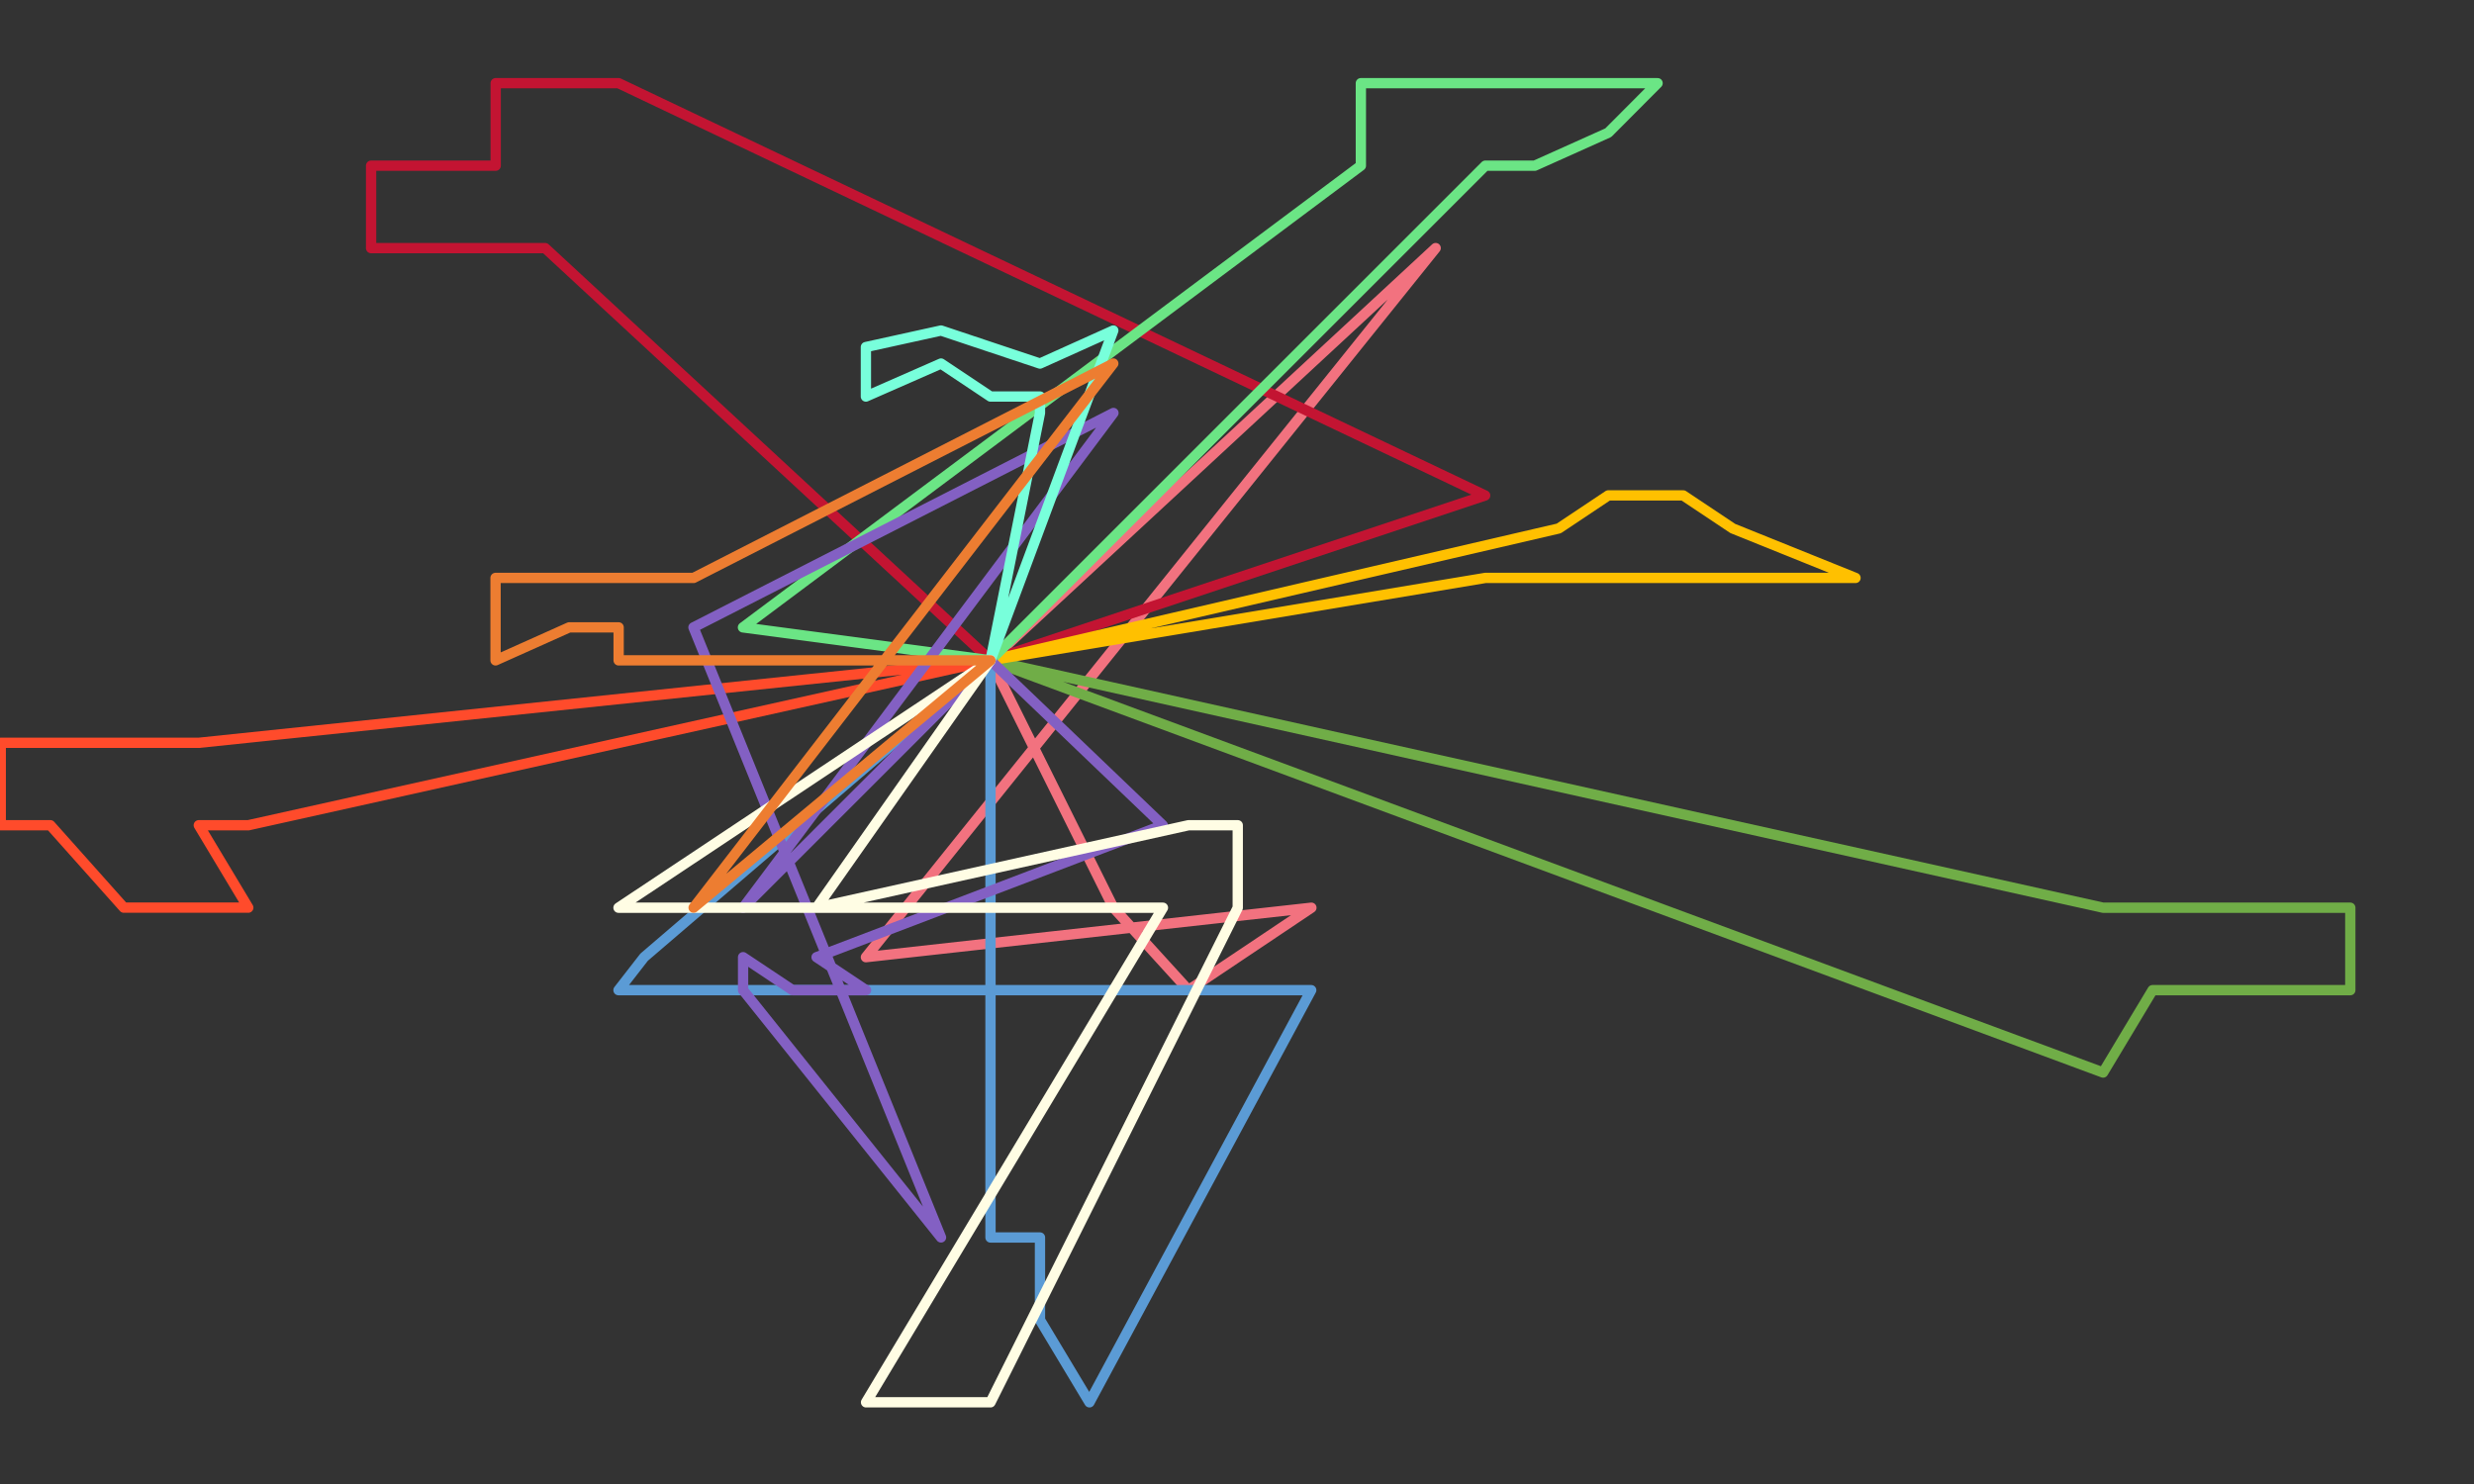<svg width="1650" height="990" xmlns="http://www.w3.org/2000/svg" xmlns:xlink="http://www.w3.org/1999/xlink" xml:space="preserve" overflow="hidden"><rect width="100%" height="100%" fill="#333333" stroke="none"/><defs><clipPath id="clip0"><rect x="2368" y="796" width="1650" height="990"/></clipPath></defs><g clip-path="url(#clip0)" transform="translate(-2368 -796)"><g>
<path d="M3028.6 1236.54 3325.5 961.5 2945.5 1434.55 3242.61 1401.55 3160.6 1456.5 3110.6 1401.55 3028.6 1236.54" stroke="#F2727F" stroke-width="6.875" stroke-linecap="round" stroke-linejoin="round" stroke-miterlimit="10" fill="none"/></g><g>
<path d="M3028.6 1236.5 3028.6 1621.55 3061.6 1621.55 3061.6 1676.56 3094.6 1731.5 3242.5 1456.55 3193.6 1456.55 2830.59 1456.55 2780.5 1456.55 2797.59 1434.55 3028.6 1236.5" stroke="#5B9BD5" stroke-width="6.875" stroke-linecap="round" stroke-linejoin="round" stroke-miterlimit="10" fill="none"/></g><g>
<path d="M3028.5 1236.5 3770.62 1401.55 3820.63 1401.55 3853.63 1401.55 3935.5 1401.55 3935.5 1456.55 3886.63 1456.55 3820.63 1456.55 3803.62 1456.55 3770.62 1511.5 3028.5 1236.5" stroke="#70AD47" stroke-width="6.875" stroke-linecap="round" stroke-linejoin="round" stroke-miterlimit="10" fill="none"/></g><g>
<path d="M3028.6 1236.5 2731.59 961.532 2665.59 961.532 2615.5 961.532 2615.5 906.53 2698.59 906.53 2698.59 851.5 2731.59 851.5 2780.59 851.5 3358.5 1126.54 3028.6 1236.5" stroke="#C31432" stroke-width="6.875" stroke-linecap="round" stroke-linejoin="round" stroke-miterlimit="10" fill="none"/></g><g>
<path d="M3028.5 1236.5 2533.58 1346.54 2500.58 1346.54 2533.58 1401.5 2450.58 1401.5 2401.58 1346.54 2368.5 1346.54 2368.5 1291.54 2450.58 1291.54 2500.58 1291.54 3028.5 1236.5" stroke="#FF4B2B" stroke-width="6.875" stroke-linecap="round" stroke-linejoin="round" stroke-miterlimit="10" fill="none"/></g><g>
<path d="M3028.5 1236.5 3358.61 1181.54 3440.61 1181.54 3457.61 1181.54 3556.62 1181.54 3605.5 1181.54 3523.62 1148.54 3490.61 1126.5 3440.61 1126.5 3407.61 1148.54 3028.5 1236.5" stroke="#FFC000" stroke-width="6.875" stroke-linecap="round" stroke-linejoin="round" stroke-miterlimit="10" fill="none"/></g><g>
<path d="M3028.6 1236.5 3358.61 906.53 3391.61 906.53 3440.61 884.529 3473.5 851.5 3440.61 851.5 3358.61 851.5 3275.61 851.5 3275.61 906.53 2863.5 1214.54 3028.6 1236.5" stroke="#6BE585" stroke-width="6.875" stroke-linecap="round" stroke-linejoin="round" stroke-miterlimit="10" fill="none"/></g><g>
<path d="M3028.6 1236.54 3143.5 1346.54 2912.6 1434.55 2945.6 1456.55 2896.6 1456.55 2863.59 1434.55 2863.59 1456.55 2995.6 1621.5 2830.5 1214.54 3110.6 1071.5 2863.59 1401.55 3028.6 1236.54" stroke="#8360C3" stroke-width="6.875" stroke-linecap="round" stroke-linejoin="round" stroke-miterlimit="10" fill="none"/></g><g>
<path d="M3028.6 1236.5 3061.6 1071.54 3061.6 1060.53 3028.6 1060.53 2995.6 1038.53 2945.5 1060.53 2945.5 1027.53 2995.6 1016.5 3028.6 1027.53 3061.6 1038.53 3110.5 1016.5 3028.6 1236.5" stroke="#78FFDB" stroke-width="6.875" stroke-linecap="round" stroke-linejoin="round" stroke-miterlimit="10" fill="none"/></g><g>
<path d="M3028.6 1236.5 2912.6 1401.55 3160.6 1346.54 3193.5 1346.54 3193.5 1401.55 3028.6 1731.5 2995.6 1731.5 2945.6 1731.5 3110.6 1456.55 3143.6 1401.55 2780.5 1401.55 3028.6 1236.5" stroke="#FFFDE4" stroke-width="6.875" stroke-linecap="round" stroke-linejoin="round" stroke-miterlimit="10" fill="none"/></g><g>
<path d="M3028.6 1236.54 2863.59 1236.54 2780.59 1236.54 2780.59 1214.54 2747.59 1214.54 2698.5 1236.54 2698.5 1181.54 2747.59 1181.54 2780.59 1181.54 2830.59 1181.54 3110.5 1038.5 2830.59 1401.5 3028.6 1236.54" stroke="#ED7D31" stroke-width="6.875" stroke-linecap="round" stroke-linejoin="round" stroke-miterlimit="10" fill="none"/></g></g></svg>